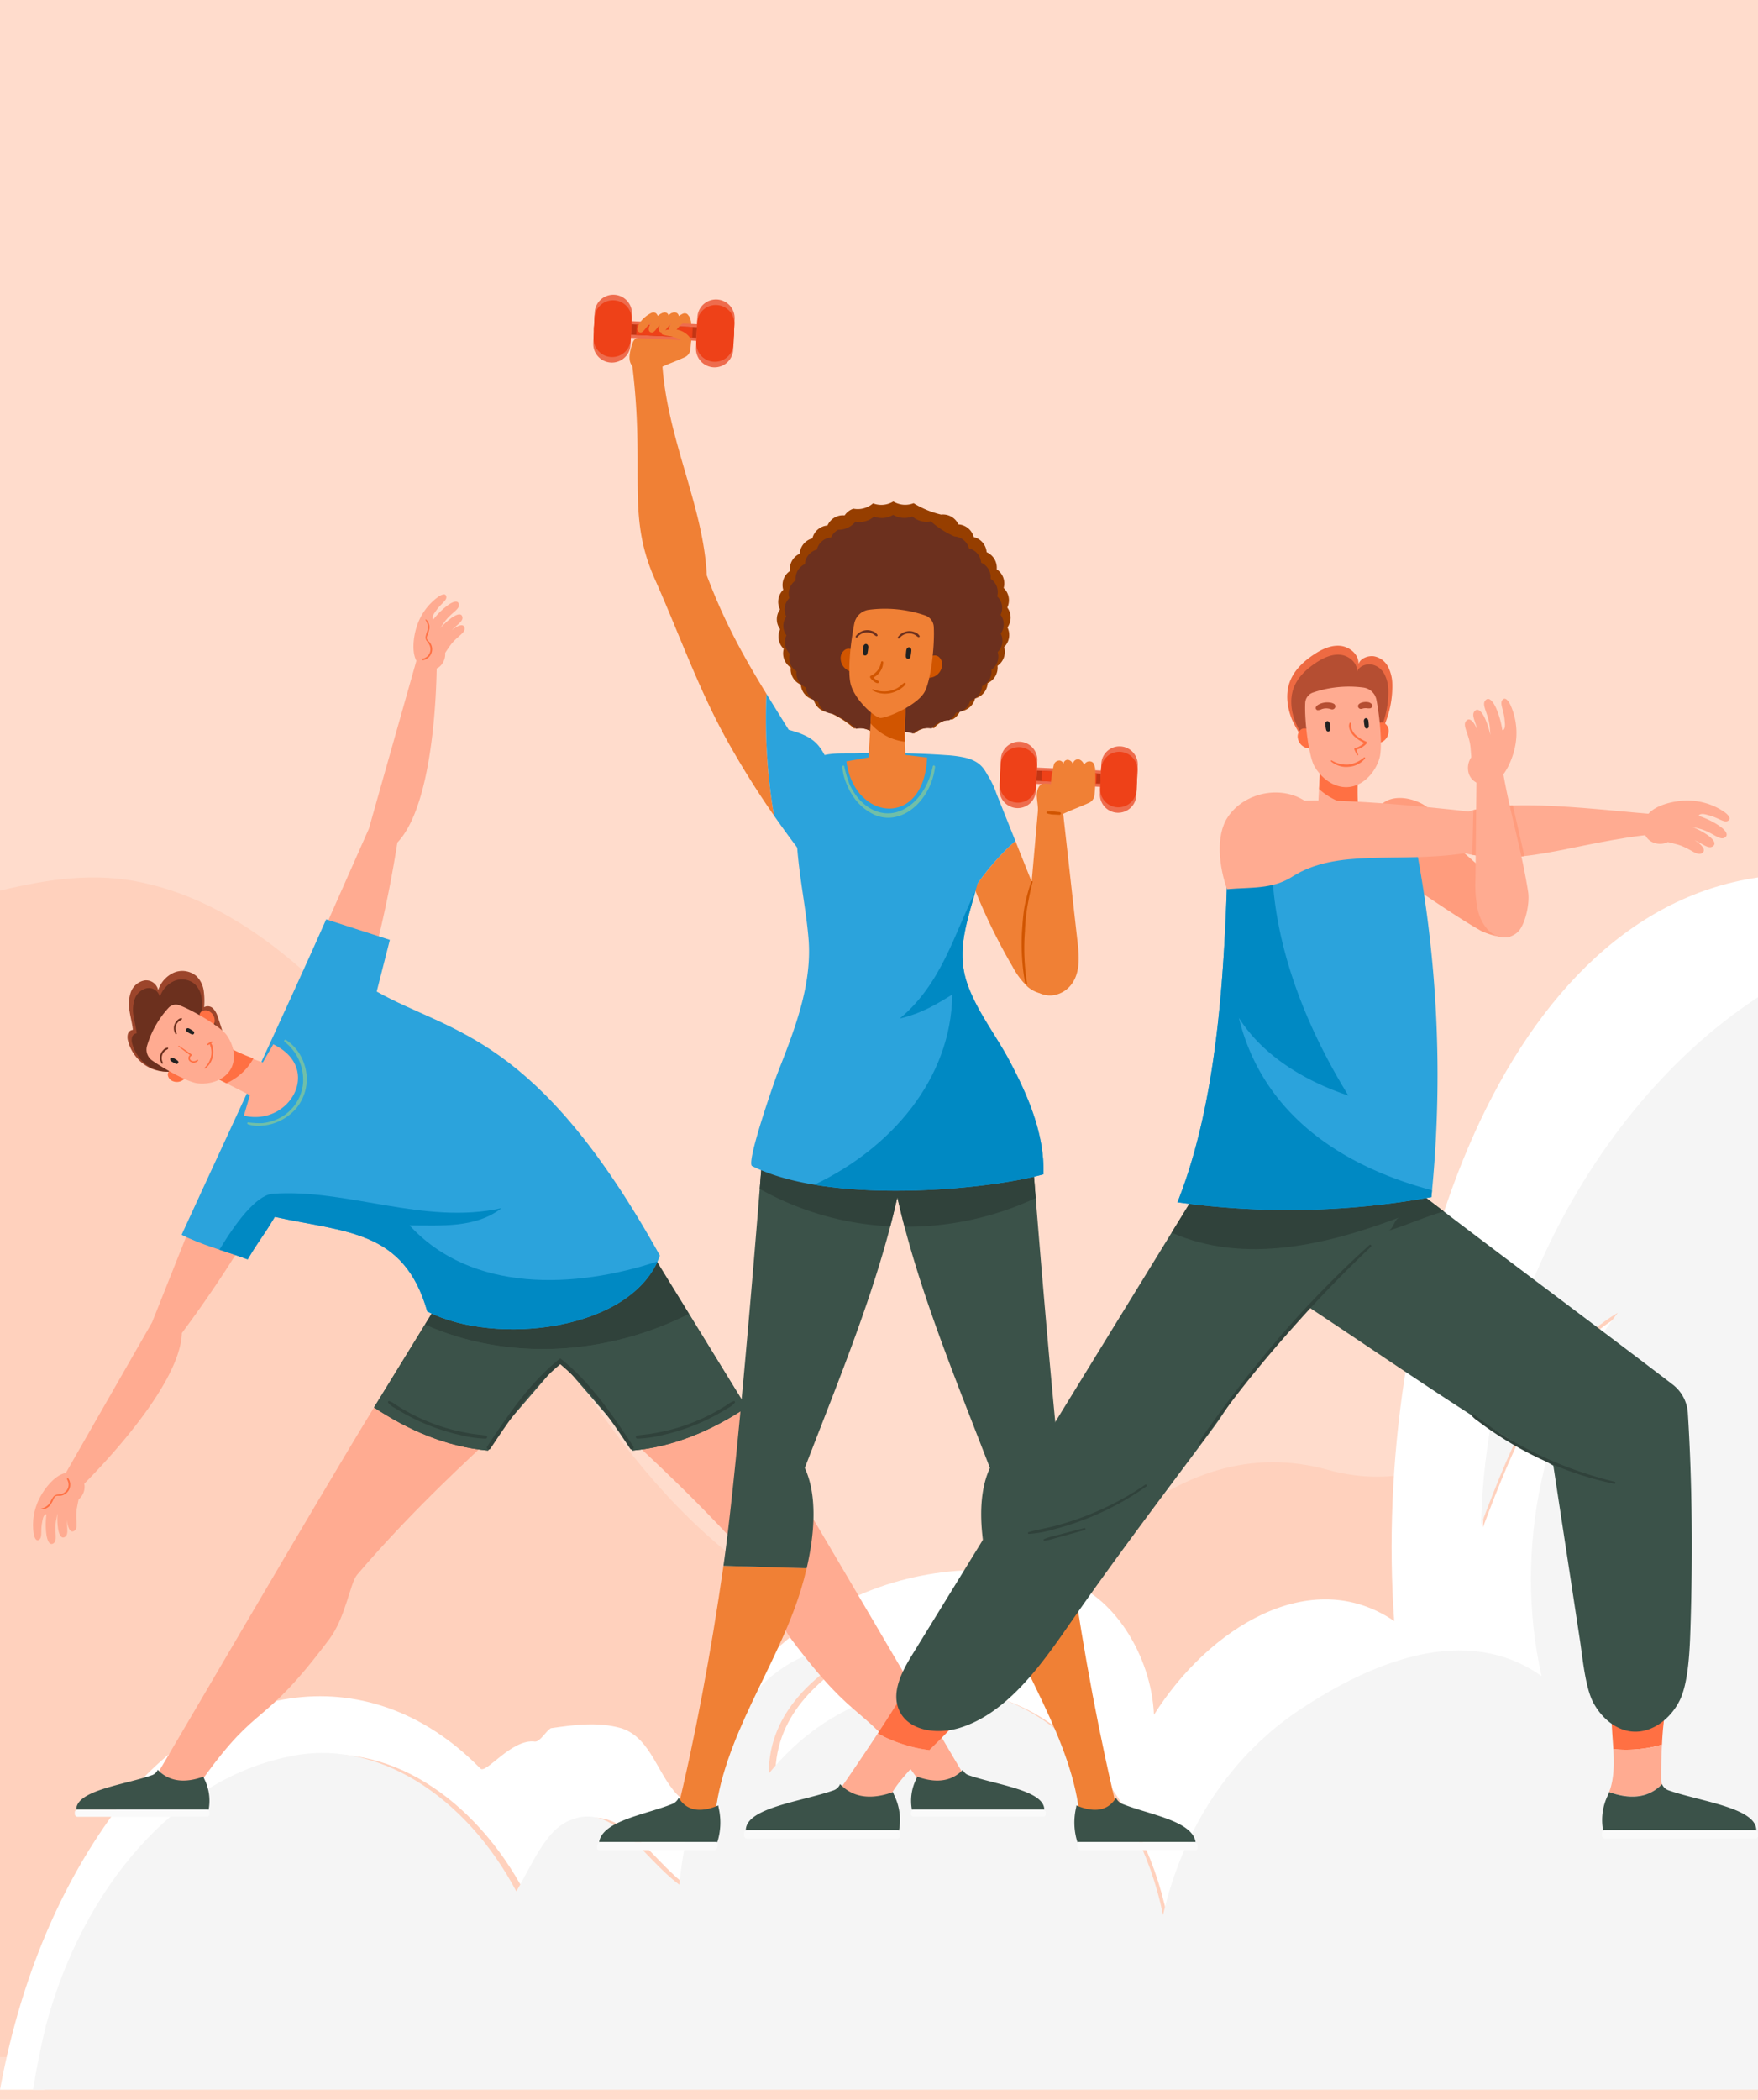 <svg xmlns="http://www.w3.org/2000/svg" width="525" height="627" viewBox="0 0 525 627">
  <g id="Group_573" data-name="Group 573" transform="translate(-1496 947)">
    <rect id="Rectangle_1" data-name="Rectangle 1" width="525" height="627" transform="translate(1496 -947)" fill="#ffdccc"/>
    <g id="Group_1" data-name="Group 1" transform="translate(1496 -760.54)">
      <path id="Path_658" data-name="Path 658" d="M471.919,197.2c-7,19.693-14.875,40.657-29.312,48.28-14.875,8.258-29.75,11.435-45.937,6.988-22.75-6.353-44.188.635-63.875,17.787-16.187,13.976-31.937,31.128-51.187,31.763-46.813.635-87.063-38.116-116.812-89.573-13.563-23.5-23.188-48.916-38.5-69.244-24.062-31.763-51.187-59.08-83.562-66.068C28.31,73.88,14.124,76.079,0,79.484V427.77H525V134.217C502.363,141.719,482.893,166.22,471.919,197.2Z" fill="#ffd1bd"/>
    </g>
    <path id="Path_1" data-name="Path 1" d="M615.588,531.055c26.513-6,53.027,12,67.843,40,4.679-8,8.578-18,15.6-21,13.257-6,21.835,11,32.752,19,3.119-34,22.614-74,53.027-70-11.7,7-26.513,18-26.513,37,24.954-31,67.843-35,93.577-5,10.917,13,19.5,28,23.394,47,6.238-27,21.055-48,40.55-61,21.055-14,49.128-26,71.742-10-8.578-38,.78-80,22.614-108-20.275,12-31.192,38-40.55,63,1.333-65.783,36.817-127.179,82.135-156.768V268.01c-79.091,11.638-115.311,129-108.649,222.045-24.954-17-55.366,2-71.742,28-.78-18-12.477-36-26.513-40-46.009-12-95.136,9-114.632,65-7.018-6-8.578-18-17.936-21-7.018-2-14.036-1-21.055,0-1.56,1-3.119,4-4.679,4-7.018-1-14.816,10-16.376,8-34.311-35-81.1-25-109.173,13C543.313,571.128,532.313,599.7,526.756,630h13.3c1.022-6.376,2.268-12.7,3.791-18.945C554.764,570.055,582.057,538.055,615.588,531.055Z" transform="translate(969.244 -953.01)" fill="#fff"/>
    <path id="Path_2" data-name="Path 2" d="M1058.949,305.287c-45.623,29.724-81.346,91.4-82.687,157.483,9.421-25.114,20.411-51.233,40.822-63.288-21.981,28.128-31.4,70.319-22.766,108.493-22.766-16.073-51.028-4.018-72.224,10.046-19.626,13.059-34.542,34.155-40.822,61.278-3.925-19.087-12.561-34.155-23.551-47.214-25.907-30.137-69.084-26.119-94.205,5.023,0-19.087,14.916-30.137,26.691-37.169-30.617-4.018-50.243,36.164-53.383,70.319-10.991-8.036-19.626-25.114-32.972-19.087-7.065,3.014-10.991,13.059-15.7,21.1-14.916-28.128-41.607-46.21-68.3-40.183-33.757,7.032-61.233,39.178-72.224,80.365-1.532,6.275-2.788,12.626-3.816,19.031h515.138Z" transform="translate(962.051 -954.492)" fill="#f5f5f5"/>
    <g id="Group_2" data-name="Group 2" transform="translate(981.524 -916.49)">
      <path id="Path_625" data-name="Path 625" d="M562.435,306.206a12.378,12.378,0,0,1-4.991-7.055,4.006,4.006,0,0,1-.1-2.125,1.745,1.745,0,0,1,1.522-1.316c-.214-1.875-.715-3.7-1-5.57a11.109,11.109,0,0,1,.345-5.586,5.445,5.445,0,0,1,4.046-3.571,3.66,3.66,0,0,1,4.151,2.906,8.592,8.592,0,0,1,4.668-5.238,6.51,6.51,0,0,1,6.772,1.042,7.612,7.612,0,0,1,2.157,4.347,22.66,22.66,0,0,1,.117,4.929,2.212,2.212,0,0,1,2.683.378,6.13,6.13,0,0,1,1.41,2.54,80.6,80.6,0,0,1,2.934,10.469,59.956,59.956,0,0,1-12.755,5.093C570.273,308.572,566.138,308.709,562.435,306.206Z" transform="translate(-4.696 -18.718)" fill="#9c452b"/>
      <path id="Path_626" data-name="Path 626" d="M563.463,306.794a11.333,11.333,0,0,1-4.573-6.462,3.679,3.679,0,0,1-.09-1.948,1.6,1.6,0,0,1,1.395-1.205c-.195-1.717-.654-3.393-.911-5.1a10.175,10.175,0,0,1,.315-5.117,4.991,4.991,0,0,1,3.707-3.272,3.353,3.353,0,0,1,3.8,2.663,7.873,7.873,0,0,1,4.278-4.8,5.961,5.961,0,0,1,6.2.955,6.965,6.965,0,0,1,1.976,3.983,20.76,20.76,0,0,1,.108,4.516,2.025,2.025,0,0,1,2.459.346,5.617,5.617,0,0,1,1.292,2.328,73.912,73.912,0,0,1,2.688,9.59,54.933,54.933,0,0,1-11.686,4.666C570.643,308.961,566.855,309.087,563.463,306.794Z" transform="translate(-4.904 -19.138)" fill="#6c301e"/>
      <g id="Group_523" data-name="Group 523" transform="translate(536.816 331.435)">
        <g id="Group_518" data-name="Group 518" transform="translate(168.322 58.324)">
          <g id="Group_517" data-name="Group 517">
            <g id="Group_515" data-name="Group 515">
              <path id="Path_627" data-name="Path 627" d="M767.516,430.174c-10.337,6.828-19.844,10.419-32.279,11.564.4.605,19.893,17.905,37.333,38.4,2.1,2.471,3.412,12.708,8.27,19.186,20.49,27.324,20.84,18.194,37.681,41.617,3.922.622,8.167,2.657,13.2-2.19C831.56,538.666,782.9,455.226,767.516,430.174Z" transform="translate(-735.237 -430.174)" fill="#ffab91"/>
            </g>
            <g id="Group_516" data-name="Group 516" transform="translate(81.398 108.188)">
              <path id="Path_628" data-name="Path 628" d="M832.027,558.426c4.844,1.75,9.888,1.886,13.636-2.053a2.837,2.837,0,0,0,1.682,1.6c8.24,2.9,22.643,4.492,22.643,10.294H830.457a14.516,14.516,0,0,1,1.269-9.089C831.837,558.934,831.93,558.679,832.027,558.426Z" transform="translate(-830.186 -556.373)" fill="#3b5249"/>
              <rect id="Rectangle_17393" data-name="Rectangle 17393" width="40.238" height="2.148" rx="0.783" transform="translate(40.238 14.043) rotate(180)" fill="#fafafa"/>
            </g>
          </g>
        </g>
        <g id="Group_522" data-name="Group 522" transform="translate(0)">
          <g id="Group_521" data-name="Group 521">
            <g id="Group_519" data-name="Group 519" transform="translate(25.153 58.324)">
              <path id="Path_629" data-name="Path 629" d="M632.438,430.174c10.337,6.828,19.844,10.419,32.279,11.564-.4.605-19.893,17.905-37.333,38.4-2.1,2.471-3.412,12.708-8.27,19.186-20.49,27.324-20.84,18.194-37.681,41.617-3.922.622-8.167,2.657-13.2-2.19C568.393,538.666,617.051,455.226,632.438,430.174Z" transform="translate(-568.234 -430.174)" fill="#ffab91"/>
            </g>
            <g id="Group_520" data-name="Group 520" transform="translate(0 166.512)">
              <path id="Path_630" data-name="Path 630" d="M577.363,558.426c-4.844,1.75-9.888,1.886-13.636-2.053a2.838,2.838,0,0,1-1.682,1.6c-8.24,2.9-22.643,4.492-22.643,10.294h39.531a14.516,14.516,0,0,0-1.269-9.089C577.553,558.934,577.46,558.679,577.363,558.426Z" transform="translate(-538.966 -556.373)" fill="#3b5249"/>
              <rect id="Rectangle_17394" data-name="Rectangle 17394" width="40.238" height="2.148" rx="0.783" transform="translate(0 11.895)" fill="#fafafa"/>
            </g>
            <path id="Path_631" data-name="Path 631" d="M718.513,362.141l-19.765.431-19.765-.431c-11.863,19.262-23.853,38.778-35.858,58.324,10.337,6.828,21.619,11.723,34.054,12.869.764-1.168,1.724-2.67,5.344-7.83.712-1.014,13.037-15.147,16.224-18.967,3.187,3.82,15.513,17.953,16.224,18.967,3.62,5.159,4.581,6.662,5.344,7.83,12.435-1.145,23.717-6.04,34.054-12.869C742.366,400.919,730.376,381.4,718.513,362.141Z" transform="translate(-553.769 -362.141)" fill="#3b5249"/>
            <path id="Path_632" data-name="Path 632" d="M701.278,362.572l-19.765-.431q-10.276,16.686-20.661,33.588c25.149,11.169,54.609,9.066,78.88-3.206q-9.381-15.263-18.69-30.382Z" transform="translate(-556.299 -362.141)" fill="#30423b"/>
            <path id="Path_633" data-name="Path 633" d="M658.323,400.787q-7.587,12.345-15.2,24.735c10.337,6.828,21.619,11.723,34.054,12.869.764-1.168,1.724-2.67,5.344-7.83.712-1.014,13.037-15.147,16.224-18.967,3.187,3.82,15.513,17.953,16.224,18.967,3.62,5.159,4.581,6.662,5.344,7.83,12.435-1.145,23.717-6.04,34.054-12.869q-8.6-13.993-17.167-27.941C712.932,409.853,683.472,411.957,658.323,400.787Z" transform="translate(-553.769 -367.199)" fill="#3b5249"/>
          </g>
          <path id="Path_634" data-name="Path 634" d="M648.377,427.954a5.305,5.305,0,0,1,1.571.85c.555.357,1.107.718,1.669,1.061q1.568.959,3.192,1.818a58.625,58.625,0,0,0,7.243,3.211,56.3,56.3,0,0,0,7.475,2.15c1.242.267,2.494.5,3.749.7,1.3.206,2.631.278,3.925.508a.461.461,0,0,1-.081.917,35.3,35.3,0,0,1-7.673-1.112,61.848,61.848,0,0,1-7.716-2.28,59.469,59.469,0,0,1-7.157-3.171q-1.718-.9-3.375-1.907c-.989-.6-2.5-1.294-3.146-2.286A.294.294,0,0,1,648.377,427.954Z" transform="translate(-554.464 -371.532)" fill="#30423b"/>
        </g>
      </g>
      <g id="Group_531" data-name="Group 531" transform="translate(524.339 146.99)">
        <path id="Path_635" data-name="Path 635" d="M573.206,365.584l-11.921,29.944-27.2,47.487,5.174,2.459s30.331-29.129,30.914-46.731a360.615,360.615,0,0,0,20.217-30.179Z" transform="translate(-525.73 -178.187)" fill="#ffab91"/>
        <path id="Path_636" data-name="Path 636" d="M533.131,453.262c-2.919,1.144-5.655,4.789-7,7.556A17.5,17.5,0,0,0,524.526,471c.146.932.58,2.375,1.433,2.009,1.276-.548.564-2.457,1.075-5.161.191-1.016.314-2.274,1.229-2.565-.009.061-.013.12-.019.181.032-.024.065-.042.1-.066a22.053,22.053,0,0,0,0,6.025c.18,1.251.738,3.183,1.883,2.676,1.715-.762.3-3.476,1.03-7.121.083-.418.22-1.171.39-1.95a21.546,21.546,0,0,0,.154,4.466c.18,1.251.738,3.183,1.883,2.676,1.379-.613.737-2.489.81-5.1.023.206.041.413.071.617.179,1.251.737,3.183,1.882,2.675,1.716-.761.3-3.475,1.03-7.121.1-.493.273-1.454.486-2.373a4.9,4.9,0,0,0,1.751-4.161C539.318,453.56,535.808,452.213,533.131,453.262Z" transform="translate(-524.339 -190.65)" fill="#ffab91"/>
        <path id="Path_637" data-name="Path 637" d="M534.9,455.156a3.321,3.321,0,0,1,.454,1.675,2.847,2.847,0,0,1-.5,1.521,3.051,3.051,0,0,1-1.243,1.027,5.165,5.165,0,0,1-1.537.328,1.848,1.848,0,0,0-1.184.549,10.083,10.083,0,0,0-.928,1.555,3.835,3.835,0,0,1-2.73,2.034c-.134.017-.115.207.009.226a3.138,3.138,0,0,0,2.892-1.619,7.423,7.423,0,0,0,.528-.922,7.753,7.753,0,0,1,.5-1.027c.417-.592,1.152-.39,1.778-.442a3.33,3.33,0,0,0,2.342-5.153A.23.23,0,0,0,534.9,455.156Z" transform="translate(-524.738 -190.924)" fill="#ff7043"/>
        <path id="Path_638" data-name="Path 638" d="M626.1,249.316l13.053-29.467,14.9-52.659,5.379,1.975s.409,42.051-11.759,54.784a360.536,360.536,0,0,1-7.416,35.56Z" transform="translate(-538.862 -149.873)" fill="#ffab91"/>
        <g id="Group_524" data-name="Group 524" transform="translate(44.375 97.014)">
          <path id="Path_639" data-name="Path 639" d="M619.273,260.155c-9,20.595-40.3,87.766-43.172,94.185,5.932,3.04,12.285,4.622,19.727,7.365,3.8-6.394,4.3-6.311,8.1-12.7,21.217,4.684,38.591,3.837,45.537,28.241,20.678,10.511,61.476,5.685,69.478-16.674-36.868-66.258-62.272-66.243-84.58-78.849,1.863-7.187,2.063-8.244,3.926-15.432Z" transform="translate(-576.101 -260.155)" fill="#2ba3dc"/>
          <path id="Path_640" data-name="Path 640" d="M646.072,365.163c9.43,0,19.718.857,27.433-5.144-23.147,5.144-46.293-6-68.583-4.286-4.852.694-10.825,8.672-15.653,16.687,2.67.892,5.464,1.8,8.438,2.9,3.8-6.394,4.3-6.311,8.1-12.7,21.217,4.685,38.591,3.838,45.537,28.241,20.129,10.233,59.311,5.923,68.761-14.936C695.465,384.075,664.579,385.353,646.072,365.163Z" transform="translate(-577.98 -273.77)" fill="#0089c3"/>
          <path id="Path_641" data-name="Path 641" d="M610.135,302.719a14.37,14.37,0,0,1,5.481,12.533,13.051,13.051,0,0,1-8.354,10.828,14.016,14.016,0,0,1-3.832.922,26.035,26.035,0,0,1-4.161-.231.283.283,0,0,0-.125.544,8.87,8.87,0,0,0,3.739.464,14.347,14.347,0,0,0,3.791-.658,15.293,15.293,0,0,0,6.548-4.115,13.68,13.68,0,0,0,2.588-14.129,13.332,13.332,0,0,0-5.275-6.727A.348.348,0,0,0,610.135,302.719Z" transform="translate(-579.365 -266.14)" fill="#70bfa8"/>
        </g>
        <g id="Group_529" data-name="Group 529" transform="translate(33.883 122.477)">
          <g id="Group_525" data-name="Group 525" transform="translate(17.101 11.549)">
            <path id="Path_642" data-name="Path 642" d="M583.81,311.843l13.768,6.977s-1.075,3.766-1.791,6.12c13.752,3.3,23.622-14.219,8.782-21.309-1.142,2.033-1.964,3.367-3.106,5.4a56.314,56.314,0,0,1-12.444-5.7Z" transform="translate(-583.81 -303.328)" fill="#ffab91"/>
            <path id="Path_643" data-name="Path 643" d="M589.019,303.328l-5.209,8.515,6.753,3.422a17.329,17.329,0,0,0,8.082-7.41A60.286,60.286,0,0,1,589.019,303.328Z" transform="translate(-583.81 -303.328)" fill="#ff7043"/>
          </g>
          <g id="Group_528" data-name="Group 528">
            <g id="Group_526" data-name="Group 526" transform="translate(6.364 1.709)">
              <path id="Path_644" data-name="Path 644" d="M582.522,294.207a1.539,1.539,0,0,1,.609-2.138,2.341,2.341,0,0,1,2.378.261,3.161,3.161,0,0,1,.289,4.962Z" transform="translate(-572.857 -291.851)" fill="#ff7043"/>
              <path id="Path_645" data-name="Path 645" d="M572.739,312.421a1.54,1.54,0,0,0-1.447,1.687,2.341,2.341,0,0,0,1.529,1.84,3.161,3.161,0,0,0,4.3-2.5Z" transform="translate(-571.286 -294.786)" fill="#ff7043"/>
            </g>
            <path id="Path_646" data-name="Path 646" d="M587.713,298.849c2.1,2.856,3.053,6.832,1.447,9.99-1.767,3.477-6.141,4.967-10.016,4.524-2.987-.34-9.956-4.284-13.584-6.816a3.961,3.961,0,0,1-1.541-4.354,28.73,28.73,0,0,1,6.464-11.41,2.951,2.951,0,0,1,3.186-.736C577.869,291.627,585.959,296.456,587.713,298.849Z" transform="translate(-563.862 -289.857)" fill="#ffab91"/>
            <path id="Path_647" data-name="Path 647" d="M574.986,304.384c1.116.878,2.26,1.731,3.408,2.568a1.258,1.258,0,0,0-.04,1.861,1.824,1.824,0,0,0,2.434-.087.2.2,0,0,0-.248-.325,1.5,1.5,0,0,1-1.751.195.8.8,0,0,1,.087-1.418.217.217,0,0,0,.051-.369c-1.249-.889-2.516-1.768-3.8-2.609C575.005,304.119,574.866,304.29,574.986,304.384Z" transform="translate(-565.443 -291.901)" fill="#ff7043"/>
            <path id="Path_648" data-name="Path 648" d="M572.917,308.376a.684.684,0,0,0-.319-.041,1.263,1.263,0,0,0-.2.054.475.475,0,0,0-.29.5.777.777,0,0,0,.24.455,1.961,1.961,0,0,0,.188.14c.153.1.318.19.479.28a6.032,6.032,0,0,0,.811.4.526.526,0,0,0,.53-.9,6.066,6.066,0,0,0-.745-.511c-.158-.1-.314-.2-.478-.281A1.984,1.984,0,0,0,572.917,308.376Z" transform="translate(-565.038 -292.493)" fill="#212121"/>
            <path id="Path_649" data-name="Path 649" d="M578.43,298.119a.672.672,0,0,0-.319-.041,1.263,1.263,0,0,0-.2.054.475.475,0,0,0-.29.5.775.775,0,0,0,.241.455,1.721,1.721,0,0,0,.187.139c.153.1.318.19.479.281a6.024,6.024,0,0,0,.811.4.526.526,0,0,0,.53-.9,6.062,6.062,0,0,0-.745-.511c-.158-.1-.313-.2-.478-.281A1.824,1.824,0,0,0,578.43,298.119Z" transform="translate(-565.825 -291.03)" fill="#212121"/>
            <path id="Path_650" data-name="Path 650" d="M575.652,294.569a2.007,2.007,0,0,0-1.294.714,3.228,3.228,0,0,0-.471,4.009c.127.2.483,0,.369-.213a2.958,2.958,0,0,1-.208-2.333,2.812,2.812,0,0,1,.664-1.05,3.02,3.02,0,0,1,.49-.389,3.429,3.429,0,0,0,.553-.343C575.872,294.849,575.865,294.576,575.652,294.569Z" transform="translate(-565.223 -290.529)" fill="#6c301e"/>
            <path id="Path_651" data-name="Path 651" d="M570.834,304.85a2.011,2.011,0,0,0-1.294.714,3.229,3.229,0,0,0-.471,4.009c.127.206.483,0,.369-.213a2.958,2.958,0,0,1-.208-2.333,2.807,2.807,0,0,1,.664-1.051,3.053,3.053,0,0,1,.49-.388,3.492,3.492,0,0,0,.553-.343C571.054,305.13,571.047,304.857,570.834,304.85Z" transform="translate(-564.536 -291.997)" fill="#6c301e"/>
            <g id="Group_527" data-name="Group 527" transform="translate(17.318 10.986)">
              <path id="Path_652" data-name="Path 652" d="M585.649,303.449a5.28,5.28,0,0,0,.272.957,6.672,6.672,0,0,1,.184.987,5.914,5.914,0,0,1-.151,2.078,6.686,6.686,0,0,1-1.841,3.135.149.149,0,0,0,.193.226,6.029,6.029,0,0,0,2.177-3.294,6.593,6.593,0,0,0,.177-2.117,6.052,6.052,0,0,0-.2-1.174,2.33,2.33,0,0,0-.432-.975A.217.217,0,0,0,585.649,303.449Z" transform="translate(-584.063 -302.747)" fill="#ff7043"/>
              <path id="Path_653" data-name="Path 653" d="M585.949,302.844l-.3.19a4.135,4.135,0,0,0-.608.412.2.2,0,0,0,.211.327,3.985,3.985,0,0,0,.612-.336l.295-.177a3.417,3.417,0,0,0,.318-.23c.184-.14-.014-.439-.219-.34A3.211,3.211,0,0,0,585.949,302.844Z" transform="translate(-584.193 -302.671)" fill="#ff7043"/>
            </g>
          </g>
        </g>
        <g id="Group_530" data-name="Group 530" transform="translate(113.614)">
          <path id="Path_654" data-name="Path 654" d="M657.519,166.338c-1.225-2.886-.535-7.391.5-10.286a17.509,17.509,0,0,1,6.15-8.273c.768-.548,2.1-1.246,2.437-.382.5,1.3-1.36,2.123-2.934,4.379-.592.848-1.405,1.816-.973,2.674.037-.05.077-.094.116-.141.006.039.015.076.021.116a22.025,22.025,0,0,1,4.3-4.216c1.019-.747,2.79-1.7,3.228-.527.657,1.759-2.271,2.648-4.367,5.718-.24.351-.682.977-1.12,1.643a21.538,21.538,0,0,1,3.3-3.014c1.019-.747,2.791-1.7,3.228-.527.528,1.415-1.262,2.269-3.073,4.145.164-.128.324-.26.49-.382,1.019-.747,2.791-1.7,3.229-.527.657,1.759-2.272,2.648-4.368,5.718-.283.415-.848,1.211-1.354,2.007a4.9,4.9,0,0,1-1.748,4.163C662.061,170.55,658.642,168.984,657.519,166.338Z" transform="translate(-656.866 -146.991)" fill="#ffab91"/>
          <path id="Path_655" data-name="Path 655" d="M660.071,167.424a3.314,3.314,0,0,0,1.516-.847,2.854,2.854,0,0,0,.736-1.421,3.065,3.065,0,0,0-.136-1.607,5.184,5.184,0,0,0-.841-1.328,1.849,1.849,0,0,1-.437-1.229,10.1,10.1,0,0,1,.462-1.751,3.837,3.837,0,0,0-.458-3.374c-.081-.107.069-.227.168-.153a3.138,3.138,0,0,1,.867,3.2,7.285,7.285,0,0,1-.289,1.022,7.81,7.81,0,0,0-.382,1.078c-.131.712.527,1.1.929,1.579a3.33,3.33,0,0,1-2.043,5.279A.23.23,0,0,1,660.071,167.424Z" transform="translate(-657.302 -148.232)" fill="#ff7043"/>
        </g>
      </g>
      <path id="Path_656" data-name="Path 656" d="M726.17,439.366c-6.035-9.1-12.319-18.457-20.712-25.4-.36-.3-.72-.6-1.1-.892-.377.292-.737.592-1.1.892-8.393,6.944-14.677,16.306-20.712,25.4-.411.626.532,1.294.943.669,2.3-3.455,4.6-6.91,7.081-10.253a80.718,80.718,0,0,1,13.785-14.96,80.709,80.709,0,0,1,13.785,14.96c2.478,3.343,4.784,6.8,7.081,10.253C725.638,440.66,726.581,439.992,726.17,439.366Z" transform="translate(-22.565 -37.974)" fill="#30423b"/>
      <path id="Path_657" data-name="Path 657" d="M763.555,427.954a5.3,5.3,0,0,0-1.571.85c-.555.357-1.107.718-1.669,1.061q-1.566.959-3.192,1.818a58.638,58.638,0,0,1-7.243,3.211,56.294,56.294,0,0,1-7.475,2.15c-1.242.267-2.494.5-3.749.7-1.3.206-2.63.278-3.925.508a.461.461,0,0,0,.081.917,35.306,35.306,0,0,0,7.674-1.112,61.827,61.827,0,0,0,7.716-2.28,59.461,59.461,0,0,0,7.158-3.171q1.718-.9,3.375-1.907c.989-.6,2.5-1.294,3.147-2.286A.3.3,0,0,0,763.555,427.954Z" transform="translate(-29.969 -40.097)" fill="#30423b"/>
    </g>
    <g id="Group_3" data-name="Group 3" transform="translate(902.131 -1005.99)">
      <path id="Path_663" data-name="Path 663" d="M821.785,264.431c-6.96-11.383-12.529-21.389-17.819-35.368-.938-20.485-11.728-40.5-13.265-62.809h-9c3.971,31.846-1.88,44.511,6.76,63.919,7.277,16.348,13.167,33.234,21.938,48.832,4.186,7.441,8.6,14.519,13.654,21.79A173.071,173.071,0,0,1,821.785,264.431Z" transform="translate(0.969 1.75)" fill="#f08035"/>
      <path id="Path_664" data-name="Path 664" d="M838.541,280.054c-3.861-7.876-4.3-10.6-13.435-13.067-2.363-3.8-4.565-7.324-6.649-10.732a173.08,173.08,0,0,0,2.267,36.363c4.868,7,10.33,14.183,16.768,22.043Z" transform="translate(4.297 9.926)" fill="#2ba3dc"/>
      <g id="Group_543" data-name="Group 543" transform="translate(877.374 280.469)">
        <path id="Path_665" data-name="Path 665" d="M888.251,298.541q-2.852-7.137-5.705-14.277a26.358,26.358,0,0,0-3.445-6.692c-1.539-1.945-3.79-3.382-5.9-3.075a3.979,3.979,0,0,0-1.288.43,6.238,6.238,0,0,0-2.792,3.589,17.312,17.312,0,0,0-.518,6.628c.507,7.125,2.52,14.213,4.946,21.066.769,2.173,1.6,4.324,2.457,6.464A74.056,74.056,0,0,1,888.251,298.541Z" transform="translate(-868.518 -268.89)" fill="#2ba3dc"/>
        <path id="Path_666" data-name="Path 666" d="M890.371,303.4q-1.371-3.433-2.743-6.865a74.055,74.055,0,0,0-12.241,14.133c.546,1.36,1.093,2.719,1.67,4.067a174.137,174.137,0,0,0,9.738,19.336,23.338,23.338,0,0,0,4.481,5.978,8.842,8.842,0,0,0,2.454,1.515,5.03,5.03,0,0,0,3.776.168c1.758-.713,2.876-2.662,3.257-4.779,1.515-8.417-4.107-17.827-7.228-25.636Q891.952,307.359,890.371,303.4Z" transform="translate(-867.894 -266.884)" fill="#f08035"/>
        <g id="Group_542" data-name="Group 542" transform="translate(14.982)">
          <g id="Group_541" data-name="Group 541">
            <g id="Group_540" data-name="Group 540">
              <rect id="Rectangle_17396" data-name="Rectangle 17396" width="4.865" height="31.753" transform="matrix(-0.046, 0.999, -0.999, -0.046, 37.48, 8.947)" fill="#ee6c4d"/>
              <rect id="Rectangle_17397" data-name="Rectangle 17397" width="3.061" height="31.753" transform="translate(37.439 9.848) rotate(92.645)" fill="#c23514"/>
              <rect id="Rectangle_17398" data-name="Rectangle 17398" width="3.06" height="16.364" transform="translate(29.029 9.46) rotate(92.648)" fill="#ee4118"/>
              <g id="Group_537" data-name="Group 537">
                <path id="Path_667" data-name="Path 667" d="M914.931,290.441h0a5.443,5.443,0,0,0,5.688-5.186l.412-8.939a5.442,5.442,0,0,0-5.185-5.688h0a5.444,5.444,0,0,0-5.689,5.186l-.412,8.938A5.444,5.444,0,0,0,914.931,290.441Z" transform="translate(-879.755 -269.238)" fill="#ee6c4d"/>
                <path id="Path_668" data-name="Path 668" d="M887.444,289.171h0a5.443,5.443,0,0,0,5.688-5.186l.412-8.938a5.441,5.441,0,0,0-5.185-5.688h0a5.443,5.443,0,0,0-5.689,5.185l-.412,8.939A5.443,5.443,0,0,0,887.444,289.171Z" transform="translate(-882.253 -269.353)" fill="#ee6c4d"/>
              </g>
              <g id="Group_538" data-name="Group 538" transform="translate(0.074 1.619)">
                <path id="Path_669" data-name="Path 669" d="M915,288.687h0a5.443,5.443,0,0,0,5.688-5.186l.264-5.7a5.443,5.443,0,0,0-5.186-5.688h0a5.442,5.442,0,0,0-5.688,5.186l-.264,5.7A5.444,5.444,0,0,0,915,288.687Z" transform="translate(-879.824 -270.722)" fill="#ee4118"/>
                <path id="Path_670" data-name="Path 670" d="M887.512,287.417h0a5.442,5.442,0,0,0,5.688-5.186l.264-5.7a5.444,5.444,0,0,0-5.186-5.689h0a5.443,5.443,0,0,0-5.688,5.186l-.264,5.7A5.443,5.443,0,0,0,887.512,287.417Z" transform="translate(-882.32 -270.838)" fill="#ee4118"/>
              </g>
              <g id="Group_539" data-name="Group 539" transform="translate(0.206 4.684)">
                <path id="Path_671" data-name="Path 671" d="M914.905,285.345l.45.021a5.216,5.216,0,0,0,5.452-4.97h0a5.216,5.216,0,0,0-4.97-5.452l-.452-.021a5.217,5.217,0,0,0-5.452,4.97h0A5.217,5.217,0,0,0,914.905,285.345Z" transform="translate(-879.945 -273.532)" fill="#ee4118"/>
                <path id="Path_672" data-name="Path 672" d="M887.418,284.075l.45.021a5.216,5.216,0,0,0,5.452-4.97h0a5.217,5.217,0,0,0-4.97-5.452l-.452-.021a5.217,5.217,0,0,0-5.452,4.97h0A5.216,5.216,0,0,0,887.418,284.075Z" transform="translate(-882.442 -273.648)" fill="#ee4118"/>
              </g>
            </g>
            <path id="Path_673" data-name="Path 673" d="M900.752,276.031a1.366,1.366,0,0,0-1.145-1.491,1.769,1.769,0,0,0-1.678,1.006,33.648,33.648,0,0,0-.983,6.023c-2.107-.257-3.289-.334-3.942,1.685s.262,4.374.075,6.487q-1.843,20.851-3.684,41.7c-.354,4.009-.491,8.627,2.446,11.381a7.257,7.257,0,0,0,6.149,1.752,8.417,8.417,0,0,0,5.378-3.569c2.411-3.544,2.023-8.22,1.54-12.478-1.421-12.539-2.843-25.541-4.264-38.08,3.631-1.668,4.027-1.637,7.7-3.281a2.843,2.843,0,0,0,1.607-2.064,46.741,46.741,0,0,0,.222-8.286c-.242-.963-.341-1.79-1.311-2a1.689,1.689,0,0,0-2.058,1.542c.331-.842-.717-2.077-1.614-2.186a1.558,1.558,0,0,0-1.651,1.676c.084-.769-.947-1.613-1.715-1.526a1.353,1.353,0,0,0-1.073,1.712Z" transform="translate(-881.62 -268.917)" fill="#f08035"/>
          </g>
          <path id="Path_674" data-name="Path 674" d="M895.3,288.525a2.517,2.517,0,0,1,.892-.093,3.669,3.669,0,0,1,.536-.033c.153.014.3.034.457.05l1.864.2a.4.4,0,0,1-.094.8l-1.877-.093c-.153-.008-.307-.012-.46-.023a3.333,3.333,0,0,1-.451-.1,2.579,2.579,0,0,1-.924-.253A.267.267,0,0,1,895.3,288.525Z" transform="translate(-881.082 -267.624)" fill="#d15500"/>
        </g>
        <path id="Path_675" data-name="Path 675" d="M889.188,315.086a55.221,55.221,0,0,1,2-7.435c.075-.233.481-.117.415.121-.657,2.37-1.106,4.826-1.561,7.244a58.651,58.651,0,0,0-.745,7.532,65.215,65.215,0,0,0,.622,15.323c.118.659-.525.42-.622-.249a66.751,66.751,0,0,1-.887-14.946C888.6,320.152,888.747,317.581,889.188,315.086Z" transform="translate(-866.723 -265.886)" fill="#d15500"/>
      </g>
      <g id="Group_545" data-name="Group 545" transform="translate(772.138 526.553)">
        <path id="Path_676" data-name="Path 676" d="M807.868,494.944c-3.725,26.016-8.527,51.765-14.316,75.376l11.743.338c.915-11.767,5.677-23.485,10.962-34.691s11.2-22.277,14.758-33.945c.621-2.039,1.2-4.176,1.705-6.362Z" transform="translate(-770.092 -494.944)" fill="#f08035"/>
        <g id="Group_544" data-name="Group 544" transform="translate(0 69.259)">
          <path id="Path_677" data-name="Path 677" d="M808.227,560.719c-4.625,1.946-9.153,2.1-11.824-2.284a3.585,3.585,0,0,1-1.777,1.78c-7.854,3.222-20.989,5-21.984,11.451h35.3a19.422,19.422,0,0,0,.425-10.109C808.309,561.282,808.27,561,808.227,560.719Z" transform="translate(-771.992 -558.435)" fill="#3b5249"/>
          <path id="Path_678" data-name="Path 678" d="M807.122,572.953H772.686a.624.624,0,0,1-.632-.746l.139-.9a.9.9,0,0,1,.862-.746H807.49a.624.624,0,0,1,.632.746l-.137.9A.9.9,0,0,1,807.122,572.953Z" transform="translate(-772.046 -557.333)" fill="#fafafa"/>
        </g>
      </g>
      <g id="Group_548" data-name="Group 548" transform="translate(809.914 397.259)">
        <g id="Group_546" data-name="Group 546">
          <path id="Path_679" data-name="Path 679" d="M898.455,377.149l-.448.068a269.27,269.27,0,0,0-36.411-.356,5,5,0,0,1-5.963,0,269.272,269.272,0,0,0-36.411.356l-.448-.068s-7.215,94.469-12.1,128.562l24.852.717c2.4-10.322,3.237-21.8-.558-29.937,10.181-26.514,21.576-53.623,27.645-80.843,6.069,27.221,17.464,54.329,27.645,80.843-3.8,8.135-2.962,19.615-.559,29.937l24.852-.717C905.67,471.618,898.455,377.149,898.455,377.149Z" transform="translate(-806.676 -376.418)" fill="#3b5249"/>
          <path id="Path_680" data-name="Path 680" d="M897.1,377.216a269.272,269.272,0,0,0-36.411-.356,5,5,0,0,1-5.963,0,269.272,269.272,0,0,0-36.411.356l-.448-.068s-.474,6.21-1.261,16.008a88.279,88.279,0,0,0,38.98,11.173c.758-2.893,1.476-5.788,2.122-8.683.655,2.937,1.382,5.872,2.153,8.806a91.119,91.119,0,0,0,39.169-8.57c-.917-11.363-1.481-18.735-1.481-18.735Z" transform="translate(-805.774 -376.418)" fill="#30423b"/>
          <path id="Path_681" data-name="Path 681" d="M903.971,494.944c3.725,26.016,8.527,51.765,14.316,75.376l-11.743.338c-.915-11.767-5.677-23.485-10.962-34.691s-11.2-22.277-14.758-33.945c-.621-2.039-1.2-4.176-1.7-6.362Z" transform="translate(-800.095 -365.65)" fill="#f08035"/>
        </g>
        <g id="Group_547" data-name="Group 547" transform="translate(104.81 198.552)">
          <path id="Path_682" data-name="Path 682" d="M903.364,560.719c4.625,1.946,9.153,2.1,11.824-2.284a3.585,3.585,0,0,0,1.777,1.78c7.854,3.222,20.989,5,21.984,11.451h-35.3a19.423,19.423,0,0,1-.425-10.109C903.283,561.282,903.322,561,903.364,560.719Z" transform="translate(-902.757 -558.435)" fill="#3b5249"/>
          <path id="Path_683" data-name="Path 683" d="M904.461,572.953H938.9a.624.624,0,0,0,.631-.746l-.139-.9a.9.9,0,0,0-.862-.746H904.093a.624.624,0,0,0-.632.746l.137.9A.9.9,0,0,0,904.461,572.953Z" transform="translate(-902.694 -557.333)" fill="#fafafa"/>
        </g>
      </g>
      <path id="Path_684" data-name="Path 684" d="M891.107,238.391a5.053,5.053,0,0,0-.989-3.133,5.044,5.044,0,0,0-1.079-5.84,5.042,5.042,0,0,0-2.077-5.564,5.042,5.042,0,0,0-3.012-5.119,5.045,5.045,0,0,0-3.855-4.519,5.043,5.043,0,0,0-4.582-3.78,5.04,5.04,0,0,0-5.167-2.928,28.36,28.36,0,0,1-8.2-3.4,6.92,6.92,0,0,1-6.064-.51,6.923,6.923,0,0,1-6.06.55,6.92,6.92,0,0,1-5.873,1.595,5.05,5.05,0,0,0-2.606,2,5.044,5.044,0,0,0-5.119,3.012,5.042,5.042,0,0,0-4.518,3.854,5.04,5.04,0,0,0-3.78,4.582,5.041,5.041,0,0,0-2.928,5.168,5.043,5.043,0,0,0-1.986,5.6,5.044,5.044,0,0,0-.983,5.858,5.043,5.043,0,0,0,.048,5.939,5.045,5.045,0,0,0,1.079,5.841,5.042,5.042,0,0,0,2.078,5.564,5.041,5.041,0,0,0,3.011,5.119A5.045,5.045,0,0,0,832.3,262.8a5.043,5.043,0,0,0,4.582,3.781,28.287,28.287,0,0,1,7.482,4.771,6.919,6.919,0,0,1,5.883,1.557,6.912,6.912,0,0,1,6.064.511,6.918,6.918,0,0,1,6.06-.551,6.924,6.924,0,0,1,5.873-1.594,6.92,6.92,0,0,1,5.507-2.59,5.057,5.057,0,0,0,2.219-2.424,5.045,5.045,0,0,0,4.518-3.855,5.04,5.04,0,0,0,3.78-4.582,5.041,5.041,0,0,0,2.928-5.167,5.043,5.043,0,0,0,1.986-5.6,5.043,5.043,0,0,0,.983-5.857A5.064,5.064,0,0,0,891.107,238.391Z" transform="translate(4.565 5.142)" fill="#963e00"/>
      <path id="Path_685" data-name="Path 685" d="M888.893,240.059a4.767,4.767,0,0,0-.933-2.954,4.754,4.754,0,0,0-1.018-5.507,4.757,4.757,0,0,0-1.958-5.247,4.753,4.753,0,0,0-2.839-4.826,4.757,4.757,0,0,0-3.635-4.261,4.754,4.754,0,0,0-4.32-3.564,26.665,26.665,0,0,1-7.054-4.5,6.529,6.529,0,0,1-5.547-1.466,6.523,6.523,0,0,1-5.716-.482,6.525,6.525,0,0,1-5.714.519,6.527,6.527,0,0,1-5.537,1.5,6.525,6.525,0,0,1-5.191,2.441A4.763,4.763,0,0,0,837.339,214a4.754,4.754,0,0,0-4.26,3.635,4.757,4.757,0,0,0-3.565,4.319,4.756,4.756,0,0,0-2.76,4.873,4.754,4.754,0,0,0-1.872,5.277,4.754,4.754,0,0,0-.928,5.523,4.757,4.757,0,0,0,.046,5.6,4.754,4.754,0,0,0,1.018,5.507,4.755,4.755,0,0,0,1.958,5.247,4.754,4.754,0,0,0,2.839,4.826,4.757,4.757,0,0,0,3.635,4.261,4.754,4.754,0,0,0,4.32,3.564,26.748,26.748,0,0,1,7.055,4.5,6.524,6.524,0,0,1,5.547,1.467,6.522,6.522,0,0,1,5.717.481,6.522,6.522,0,0,1,5.713-.519,6.521,6.521,0,0,1,5.537-1.5,6.522,6.522,0,0,1,5.191-2.442,4.763,4.763,0,0,0,2.092-2.285,4.751,4.751,0,0,0,4.26-3.635,4.751,4.751,0,0,0,3.565-4.319,4.754,4.754,0,0,0,2.76-4.873,4.755,4.755,0,0,0,1.873-5.277,4.755,4.755,0,0,0,.927-5.522A4.791,4.791,0,0,0,888.893,240.059Z" transform="translate(4.727 5.474)" fill="#6c301e"/>
      <g id="Group_555" data-name="Group 555" transform="translate(818.198 240.763)">
        <g id="Group_549" data-name="Group 549" transform="translate(0 43.077)">
          <path id="Path_686" data-name="Path 686" d="M878.3,273.864a34.623,34.623,0,0,0-5.822-.783c-8.89-.626-17.831-.749-26.739-.549-6.775.148-13.6-.868-15.9,6.57-4.958,16.038.287,33.431,1.556,48.784,1.148,13.887-4.3,27.51-9.261,40.178-.844,2.155-9.484,26.769-7.591,27.717,23.411,11.72,70.818,7.041,87.021,2.459.345-12.03-4.583-23.356-10.086-33.782-4.007-7.59-9.481-14.444-12.468-22.556-3.423-9.3-.818-17.376,1.758-26.513,2.84-10.075,5.851-20.582,5.089-31.162C885.368,277.472,882.645,274.95,878.3,273.864Z" transform="translate(-814.27 -272.444)" fill="#2ba3dc"/>
          <path id="Path_687" data-name="Path 687" d="M857.066,348.3c6.587-1.55,11.139-4.36,15.691-7.17-.349,25.395-18.472,45.991-41.171,56.784,24.375,4.066,55.81.451,68.4-3.111.345-12.03-4.583-23.356-10.086-33.782-4.007-7.59-9.482-14.444-12.468-22.556-3.423-9.3-.818-17.376,1.758-26.513.16-.569.321-1.147.482-1.719C873.3,323.2,869.522,337.922,857.066,348.3Z" transform="translate(-812.697 -269.011)" fill="#0089c3"/>
          <path id="Path_688" data-name="Path 688" d="M866.216,276.2c-1.264,6.045-4.709,11.049-9.354,13.085-4.721,2.07-9.8.3-13.266-4.122a18.106,18.106,0,0,1-2.366-4.029,39.768,39.768,0,0,1-1.436-5.027c-.11-.391-.549-.272-.55.14A13.86,13.86,0,0,0,840.3,280.9a19.294,19.294,0,0,0,2.107,4.12,15.455,15.455,0,0,0,6.378,5.543c4.9,2.185,10.29.226,14.017-4.418a19.478,19.478,0,0,0,4.1-9.773C866.961,275.8,866.333,275.642,866.216,276.2Z" transform="translate(-812.002 -272.134)" fill="#70bfa8"/>
        </g>
        <g id="Group_554" data-name="Group 554" transform="translate(26.721)">
          <g id="Group_550" data-name="Group 550" transform="translate(1.713 24.486)">
            <path id="Path_689" data-name="Path 689" d="M864.434,275.33c-.845,21.215-21.735,19.076-24.1,1.153,2.55-.417,6.617-1.18,6.617-1.18l.6-10.154c.194-3.244.389-6.5.585-9.748l10.314,1.514c-.068.574-.135,1.164-.186,1.755a88.46,88.46,0,0,0-.478,11.95c.031,1.287.095,2.592.191,3.966C860.387,274.824,862,275.074,864.434,275.33Z" transform="translate(-840.336 -255.401)" fill="#f08035"/>
            <path id="Path_690" data-name="Path 690" d="M857.66,258.67a88.5,88.5,0,0,0-.478,11.95,15.975,15.975,0,0,1-10.234-5.472c.194-3.244.389-6.5.585-9.748l10.314,1.514C857.779,257.489,857.711,258.079,857.66,258.67Z" transform="translate(-839.735 -255.401)" fill="#d15500"/>
          </g>
          <g id="Group_553" data-name="Group 553">
            <g id="Group_551" data-name="Group 551" transform="translate(0 11.943)">
              <path id="Path_691" data-name="Path 691" d="M863.193,246.559a1.988,1.988,0,0,1,2.844-.395,3.022,3.022,0,0,1,.93,2.947,4.083,4.083,0,0,1-5.715,2.928Z" transform="translate(-836.723 -243.735)" fill="#d15500"/>
              <path id="Path_692" data-name="Path 692" d="M842.894,244.979a1.989,1.989,0,0,0-2.748-.832,3.025,3.025,0,0,0-1.378,2.767,4.082,4.082,0,0,0,5.19,3.78Z" transform="translate(-838.766 -243.903)" fill="#d15500"/>
            </g>
            <path id="Path_693" data-name="Path 693" d="M863.566,257.885c-2.285,3.965-11.093,7.689-13.121,7.684-1.472,0-7.3-4.916-8.8-9.728-1.153-3.709-.125-12.876.98-18.483a5.116,5.116,0,0,1,4.344-4.091,37.1,37.1,0,0,1,16.857,1.7,3.813,3.813,0,0,1,2.531,3.383C866.679,244.134,865.481,254.564,863.566,257.885Z" transform="translate(-838.55 -232.954)" fill="#f08035"/>
            <path id="Path_694" data-name="Path 694" d="M846.468,243.368a.874.874,0,0,0-.118-.4,1.731,1.731,0,0,0-.168-.209.614.614,0,0,0-.74-.083,1,1,0,0,0-.412.52,2.132,2.132,0,0,0-.068.295c-.044.235-.059.476-.082.712a7.738,7.738,0,0,0-.05,1.167.68.68,0,0,0,1.337.158,7.832,7.832,0,0,0,.216-1.146c.031-.236.072-.473.083-.712A2.333,2.333,0,0,0,846.468,243.368Z" transform="translate(-838.216 -232.079)" fill="#212121"/>
            <path id="Path_695" data-name="Path 695" d="M858.255,244.29a.877.877,0,0,0-.118-.4,1.641,1.641,0,0,0-.169-.209.612.612,0,0,0-.739-.084,1,1,0,0,0-.412.521,2.134,2.134,0,0,0-.068.295c-.044.235-.059.476-.083.712a7.884,7.884,0,0,0-.049,1.167.68.68,0,0,0,1.337.158,7.816,7.816,0,0,0,.216-1.146c.031-.237.072-.473.083-.712A2.311,2.311,0,0,0,858.255,244.29Z" transform="translate(-837.145 -231.995)" fill="#212121"/>
            <path id="Path_696" data-name="Path 696" d="M860.929,240.53a2.594,2.594,0,0,0-1.519-1.158,4.172,4.172,0,0,0-4.984,1.532c-.177.257.248.573.445.326a3.821,3.821,0,0,1,2.648-1.462,3.636,3.636,0,0,1,1.588.238,3.847,3.847,0,0,1,.714.375,4.441,4.441,0,0,0,.694.476C860.712,240.937,861.032,240.785,860.929,240.53Z" transform="translate(-837.347 -232.398)" fill="#6c301e"/>
            <path id="Path_697" data-name="Path 697" d="M849.4,240.263a2.6,2.6,0,0,0-1.519-1.157,4.173,4.173,0,0,0-4.985,1.532c-.177.257.248.573.445.326a3.824,3.824,0,0,1,2.649-1.462,3.619,3.619,0,0,1,1.588.238,3.834,3.834,0,0,1,.714.375,4.527,4.527,0,0,0,.694.476C849.187,240.67,849.507,240.518,849.4,240.263Z" transform="translate(-838.394 -232.422)" fill="#6c301e"/>
            <g id="Group_552" data-name="Group 552" transform="translate(9.423 22.099)">
              <path id="Path_698" data-name="Path 698" d="M856.937,253.25a6.824,6.824,0,0,0-.99.819,8.633,8.633,0,0,1-1.07.733,7.639,7.639,0,0,1-2.535.9,8.63,8.63,0,0,1-4.666-.543.192.192,0,0,0-.167.346,7.8,7.8,0,0,0,5.029.858,8.524,8.524,0,0,0,2.594-.894,7.739,7.739,0,0,0,1.282-.852,3.012,3.012,0,0,0,.928-1.019A.281.281,0,0,0,856.937,253.25Z" transform="translate(-847.404 -253.213)" fill="#d15500"/>
            </g>
          </g>
        </g>
        <path id="Path_699" data-name="Path 699" d="M848.9,253a3.357,3.357,0,0,1-.5-.311,3.63,3.63,0,0,1-.548-.526,5.265,5.265,0,0,0,2.884-4.548.317.317,0,0,0-.625-.044,5.324,5.324,0,0,1-3.021,4.06.415.415,0,0,0-.213.616,4.439,4.439,0,0,0,1.042,1.067c.336.24.9.673,1.335.513a.314.314,0,0,0,.16-.466A1.042,1.042,0,0,0,848.9,253Z" transform="translate(-811.315 -231.649)" fill="#d15500"/>
      </g>
      <g id="Group_560" data-name="Group 560" transform="translate(771.034 146.99)">
        <path id="Path_700" data-name="Path 700" d="M781.852,167.843c.961.936,7.838,1.6,7.738.722,3.713-1.706,4.119-1.674,7.877-3.357a2.91,2.91,0,0,0,1.645-2.11,47.854,47.854,0,0,0,.227-8.476c-.248-.985-.349-1.83-1.342-2.049a1.813,1.813,0,0,0-2.053,1.157,2.222,2.222,0,0,0-1.7-1.814,1.592,1.592,0,0,0-1.69,1.713c.086-.786-.969-1.65-1.754-1.561a1.4,1.4,0,0,0-1.148,1.187,1.443,1.443,0,0,0-1.121-.961,1.808,1.808,0,0,0-1.716,1.029,34.459,34.459,0,0,0-1,6.16c-2.154-.264-3.364-.341-4.033,1.724S780.3,166.328,781.852,167.843Z" transform="translate(-770.133 -146.544)" fill="#f08035"/>
        <g id="Group_559" data-name="Group 559">
          <rect id="Rectangle_17399" data-name="Rectangle 17399" width="4.976" height="32.477" transform="translate(38.335 9.151) rotate(92.644)" fill="#ee6c4d"/>
          <rect id="Rectangle_17400" data-name="Rectangle 17400" width="3.13" height="32.477" transform="translate(38.293 10.073) rotate(92.644)" fill="#c23514"/>
          <rect id="Rectangle_17401" data-name="Rectangle 17401" width="3.13" height="16.737" transform="translate(29.691 9.676) rotate(92.649)" fill="#ee4118"/>
          <g id="Group_556" data-name="Group 556">
            <path id="Path_701" data-name="Path 701" d="M804.458,168.559h0a5.567,5.567,0,0,0,5.817-5.3l.422-9.142a5.568,5.568,0,0,0-5.3-5.819h0a5.567,5.567,0,0,0-5.817,5.3l-.422,9.142A5.567,5.567,0,0,0,804.458,168.559Z" transform="translate(-768.481 -146.873)" fill="#ee6c4d"/>
            <path id="Path_702" data-name="Path 702" d="M776.344,167.26h0a5.565,5.565,0,0,0,5.817-5.3l.423-9.142a5.567,5.567,0,0,0-5.3-5.817h0a5.567,5.567,0,0,0-5.818,5.3l-.422,9.142A5.566,5.566,0,0,0,776.344,167.26Z" transform="translate(-771.034 -146.99)" fill="#ee6c4d"/>
          </g>
          <g id="Group_557" data-name="Group 557" transform="translate(0.076 1.657)">
            <path id="Path_703" data-name="Path 703" d="M804.528,166.764h0a5.567,5.567,0,0,0,5.818-5.3l.269-5.828a5.567,5.567,0,0,0-5.3-5.819h0a5.566,5.566,0,0,0-5.818,5.3l-.269,5.828A5.567,5.567,0,0,0,804.528,166.764Z" transform="translate(-768.55 -148.392)" fill="#ee4118"/>
            <path id="Path_704" data-name="Path 704" d="M776.414,165.466h0a5.566,5.566,0,0,0,5.817-5.3l.27-5.828a5.566,5.566,0,0,0-5.3-5.817h0a5.567,5.567,0,0,0-5.817,5.3l-.27,5.829A5.567,5.567,0,0,0,776.414,165.466Z" transform="translate(-771.104 -148.509)" fill="#ee4118"/>
          </g>
          <g id="Group_558" data-name="Group 558" transform="translate(0.212 4.791)">
            <path id="Path_705" data-name="Path 705" d="M804.432,163.347l.461.022a5.337,5.337,0,0,0,5.576-5.084h0a5.336,5.336,0,0,0-5.084-5.575l-.461-.022a5.336,5.336,0,0,0-5.576,5.083h0A5.336,5.336,0,0,0,804.432,163.347Z" transform="translate(-768.675 -151.265)" fill="#ee4118"/>
            <path id="Path_706" data-name="Path 706" d="M776.318,162.048l.461.022a5.335,5.335,0,0,0,5.576-5.083h0a5.336,5.336,0,0,0-5.083-5.576l-.463-.022a5.335,5.335,0,0,0-5.575,5.084h0A5.334,5.334,0,0,0,776.318,162.048Z" transform="translate(-771.229 -151.383)" fill="#ee4118"/>
          </g>
        </g>
        <path id="Path_707" data-name="Path 707" d="M788.625,154.063a1.233,1.233,0,0,0,.368-1.566,1.172,1.172,0,0,0-.572-.554,1.407,1.407,0,0,0-.925-.036,2.732,2.732,0,0,0-.573.28c-.108.058-.216.117-.322.179-.212.125-.418.26-.616.4a10.087,10.087,0,0,0-1.311,1.146,7.5,7.5,0,0,0-1.033,1.372,3.765,3.765,0,0,0-.3.634,4.389,4.389,0,0,0-.177.55,1.635,1.635,0,0,0-.005.56.909.909,0,0,0,1.417.654,3.162,3.162,0,0,0,.687-.677c.16-.2.321-.395.479-.593a11.274,11.274,0,0,1,.955-1.049,8.286,8.286,0,0,1,1.511-1.071A2.3,2.3,0,0,0,788.625,154.063Z" transform="translate(-769.935 -146.549)" fill="#f08035"/>
        <path id="Path_708" data-name="Path 708" d="M791.7,154.063a1.235,1.235,0,0,0,.369-1.566,1.178,1.178,0,0,0-.573-.554,1.407,1.407,0,0,0-.925-.036,2.755,2.755,0,0,0-.573.28c-.108.058-.216.117-.322.179q-.318.188-.616.4a10.16,10.16,0,0,0-1.311,1.146,7.5,7.5,0,0,0-1.033,1.372,3.764,3.764,0,0,0-.3.634,4.389,4.389,0,0,0-.177.55,1.635,1.635,0,0,0-.005.56.909.909,0,0,0,1.417.654,3.162,3.162,0,0,0,.687-.677c.16-.2.321-.395.479-.593a11.273,11.273,0,0,1,.954-1.049,8.329,8.329,0,0,1,1.511-1.071A2.306,2.306,0,0,0,791.7,154.063Z" transform="translate(-769.656 -146.549)" fill="#f08035"/>
        <path id="Path_709" data-name="Path 709" d="M794.445,154.063a1.233,1.233,0,0,0,.368-1.566,1.181,1.181,0,0,0-.572-.554,1.408,1.408,0,0,0-.925-.036,2.745,2.745,0,0,0-.574.28c-.108.058-.215.117-.321.179q-.317.188-.617.4a10.151,10.151,0,0,0-1.31,1.146,7.555,7.555,0,0,0-1.034,1.372,3.873,3.873,0,0,0-.3.634,4.621,4.621,0,0,0-.177.55,1.657,1.657,0,0,0-.005.56.909.909,0,0,0,1.417.654,3.188,3.188,0,0,0,.688-.677c.159-.2.32-.395.479-.593a11.4,11.4,0,0,1,.953-1.049,8.3,8.3,0,0,1,1.512-1.071A2.371,2.371,0,0,0,794.445,154.063Z" transform="translate(-769.406 -146.549)" fill="#f08035"/>
        <path id="Path_710" data-name="Path 710" d="M797.192,154.3a1.231,1.231,0,0,0,.368-1.565,1.171,1.171,0,0,0-.572-.554,1.407,1.407,0,0,0-.925-.036,2.732,2.732,0,0,0-.573.28c-.109.058-.216.117-.322.179-.212.124-.418.26-.616.4a10.16,10.16,0,0,0-1.311,1.145,7.607,7.607,0,0,0-1.034,1.373,3.759,3.759,0,0,0-.3.634,4.43,4.43,0,0,0-.177.55,1.611,1.611,0,0,0-.005.56.909.909,0,0,0,1.417.654,3.14,3.14,0,0,0,.687-.678c.159-.2.32-.394.479-.593a11.419,11.419,0,0,1,.953-1.048,8.246,8.246,0,0,1,1.512-1.071A2.277,2.277,0,0,0,797.192,154.3Z" transform="translate(-769.156 -146.528)" fill="#f08035"/>
        <path id="Path_711" data-name="Path 711" d="M798.339,159.139a6.042,6.042,0,0,0-3.513-2.458,6.849,6.849,0,0,0-2.323-.177,7.514,7.514,0,0,0-2.43.473.585.585,0,0,0-.042,1.071,13,13,0,0,0,2.123.448c.356.068.712.139,1.063.229a3.558,3.558,0,0,1,.363.108c.139.051.28.1.423.135l.045.013c.051.019.243.082.271.093.135.05.268.106.4.166s.26.124.386.192c.061.032.122.065.181.1l.008.005a6.9,6.9,0,0,1,.661.532l.016.016q.057.065.111.134a4.038,4.038,0,0,1,.244.348,1.243,1.243,0,0,0,1.723.292A1.263,1.263,0,0,0,798.339,159.139Z" transform="translate(-769.339 -146.128)" fill="#f08035"/>
      </g>
    </g>
    <g id="Group_4" data-name="Group 4" transform="translate(871.642 -970.436)">
      <path id="Path_712" data-name="Path 712" d="M1016.814,248.612a46.906,46.906,0,0,1-6.5-10.041c-1.569-3.677-2.154-7.942-.725-11.676,1.281-3.348,4.03-5.933,7.006-7.932,2.373-1.6,5.122-2.935,7.971-2.684s5.657,2.625,5.475,5.479c.543-1.717,2.778-2.581,4.565-2.36a5.918,5.918,0,0,1,4.224,3.051,11.611,11.611,0,0,1,1.314,5.189,29.775,29.775,0,0,1-3.8,15.274,17.148,17.148,0,0,1-4.449,5.76C1027.812,251.81,1019.969,252.681,1016.814,248.612Z" fill="#ee6a42"/>
      <path id="Path_713" data-name="Path 713" d="M1017.4,248.82a43.356,43.356,0,0,1-6-9.276c-1.449-3.4-1.99-7.337-.67-10.787,1.183-3.093,3.724-5.481,6.473-7.328,2.193-1.474,4.732-2.711,7.364-2.48s5.226,2.425,5.059,5.062c.5-1.586,2.566-2.385,4.217-2.181a5.471,5.471,0,0,1,3.9,2.819,10.736,10.736,0,0,1,1.214,4.794,27.509,27.509,0,0,1-3.514,14.112,15.856,15.856,0,0,1-4.111,5.321C1027.559,251.776,1020.312,252.58,1017.4,248.82Z" fill="#b54e32"/>
      <path id="Path_714" data-name="Path 714" d="M1035.546,265.483c2.066-4.04,6.931-4.464,11.224-3,4.849,1.656,6.877,4.682,8.4,9.987,6.228,5.451,10.9,9.639,17.128,15.089a19.548,19.548,0,0,1,4.707,5.254c1.107,2.09,2.279,4.842.932,6.785-1.074,1.548-1.631,3.574-3.508,3.729a19.8,19.8,0,0,1-7.847-1.973c-10.414-5.948-21.806-14.6-31.521-20.081Z" fill="#ff9c7d"/>
      <g id="Group_566" data-name="Group 566">
        <g id="Group_563" data-name="Group 563">
          <g id="Group_562" data-name="Group 562">
            <path id="Path_715" data-name="Path 715" d="M1106.156,545.723c-.195-3.421-.545-6.85-.51-10.035l16.572-4.635a91.112,91.112,0,0,0-1.534,13.335A38.191,38.191,0,0,1,1106.156,545.723Z" fill="#ff7043"/>
            <path id="Path_716" data-name="Path 716" d="M1106.156,545.723a38.191,38.191,0,0,0,14.528-1.335c-.21,3.769-.289,7.531-.247,10.584a3.269,3.269,0,0,0,.257,1.208c-4.339,4.56-10.178,4.4-15.785,2.377C1106.4,554.667,1106.411,550.2,1106.156,545.723Z" fill="#ffab91"/>
            <path id="Path_717" data-name="Path 717" d="M1104.909,558.557c5.607,2.026,11.446,2.183,15.785-2.377a3.285,3.285,0,0,0,1.947,1.853c9.538,3.354,26.212,5.2,26.212,11.917h-45.761a16.8,16.8,0,0,1,1.469-10.521C1104.69,559.144,1104.8,558.849,1104.909,558.557Z" fill="#3b5249"/>
          </g>
          <rect id="Rectangle_17402" data-name="Rectangle 17402" width="46.579" height="2.487" rx="0.783" transform="translate(1149.358 572.436) rotate(180)" fill="#fafafa"/>
        </g>
        <g id="Group_565" data-name="Group 565">
          <g id="Group_564" data-name="Group 564">
            <path id="Path_718" data-name="Path 718" d="M894.13,528.868l15.22,9.437c-1.724,2.1-4.528,4.8-7.5,7.725a44.215,44.215,0,0,1-15.368-4.966C889.929,535.833,893.045,530.952,894.13,528.868Z" fill="#ff7043"/>
            <path id="Path_719" data-name="Path 719" d="M901.851,546.03c-5.081,5-10.653,10.649-12.168,15.029-5.6-2.056-14.939,4.084-15.326-2.2.223-.116,6.6-9.408,12.126-17.8A44.215,44.215,0,0,0,901.851,546.03Z" fill="#ffab91"/>
            <path id="Path_720" data-name="Path 720" d="M891.024,558.557c-5.607,2.026-11.446,2.183-15.785-2.377a3.285,3.285,0,0,1-1.947,1.853c-9.538,3.354-26.212,5.2-26.212,11.917h45.761a16.8,16.8,0,0,0-1.469-10.521C891.243,559.144,891.136,558.849,891.024,558.557Z" fill="#3b5249"/>
          </g>
          <rect id="Rectangle_17403" data-name="Rectangle 17403" width="46.579" height="2.487" rx="0.783" transform="translate(846.576 569.95)" fill="#fafafa"/>
        </g>
        <path id="Path_721" data-name="Path 721" d="M1048.143,364.664q-1.119,6.573-2.237,13.146c25.4,19.538,52.418,39.479,77.988,59.058a11.585,11.585,0,0,1,4.51,8.475c1.332,20.992,1.466,43.509.785,64.264-.2,6.025-.528,16.044-3.159,21.467s-8.165,9.893-14.173,9.409c-5.062-.407-9.343-4.219-11.715-8.709s-3.172-13.421-3.937-18.441q-3.979-26.119-7.961-52.24c-25.579-15.014-48.268-30.946-73.005-47.31-.914,1.318-18.7,21.679-19.618,22.993-9.189,13.093-3.58,5.852-13.207,18.744-13.123,17.572-26.331,35.106-38.744,53.005-8.442,12.172-18.708,26.664-32.9,30.906-6.483,1.938-15.005.946-17.845-5.2-2.5-5.4.717-11.589,3.837-16.655C928.094,466.7,960.189,414.3,991.522,363.428Z" fill="#3b5249"/>
        <path id="Path_722" data-name="Path 722" d="M1042.2,386.972c-21.354,8.1-46.156,14.129-67.948,4.527q8.661-14.088,17.271-28.071l56.621,1.236q-1.119,6.573-2.237,13.146,4.777,3.674,9.623,7.365c-5.661,1.57-10.869,4.046-16.475,5.728C1040.627,390.116,1040.627,387.758,1042.2,386.972Z" fill="#30423b"/>
        <path id="Path_723" data-name="Path 723" d="M982.464,454.091c1.272-2.2,2.849-4.261,4.325-6.327s3-4.138,4.528-6.181q4.542-6.06,9.339-11.923c3.218-3.932,6.48-7.812,9.876-11.592s6.875-7.448,10.44-11.049q6.015-6.077,12.349-11.819c.325-.3.748.228.431.528q-11.008,10.433-21.171,21.731c-6.757,7.514-13.3,15.2-19.453,23.224q-2.6,3.395-5.123,6.851-1.262,1.727-2.511,3.463c-.829,1.159-1.616,2.354-2.514,3.46A.317.317,0,0,1,982.464,454.091Z" fill="#30423b"/>
        <path id="Path_724" data-name="Path 724" d="M1064.113,445.666a8.888,8.888,0,0,1,1.815,1.225q.946.716,1.909,1.408,1.855,1.335,3.768,2.592,3.859,2.533,7.931,4.725A110.632,110.632,0,0,0,1096.585,463c3.283,1.109,6.626,2.087,9.995,2.9.335.081.209.667-.132.6a98.356,98.356,0,0,1-17.775-5.519,105.3,105.3,0,0,1-16.425-8.645q-2.207-1.422-4.341-2.954-1.066-.767-2.113-1.559a9.262,9.262,0,0,1-1.99-1.711C1063.653,445.894,1063.847,445.554,1064.113,445.666Z" fill="#30423b"/>
        <path id="Path_725" data-name="Path 725" d="M931.481,480.959c2.323-.716,4.75-1.075,7.108-1.666,2.413-.605,4.793-1.322,7.144-2.132a88.377,88.377,0,0,0,13.431-5.959,80.648,80.648,0,0,0,7.175-4.418c.322-.222.714.246.388.476a84.655,84.655,0,0,1-26.987,12.661,35.791,35.791,0,0,1-8.173,1.547A.268.268,0,0,1,931.481,480.959Z" fill="#30423b"/>
        <path id="Path_726" data-name="Path 726" d="M936.149,483.017a15.513,15.513,0,0,1,2.849-.889q1.543-.418,3.091-.822,3.045-.8,6.092-1.588c.374-.1.464.485.1.587q-2.989.839-5.981,1.669c-1,.276-1.993.553-2.993.821a16.116,16.116,0,0,1-3.014.694A.25.25,0,0,1,936.149,483.017Z" fill="#30423b"/>
      </g>
      <g id="Group_567" data-name="Group 567">
        <path id="Path_727" data-name="Path 727" d="M1018.729,250.3l-.947,17.843s-5.961-1.789-8.789-1.446c.8,24.637,31.826,44.189,29.478,3.3-2.686-.258-5.492-.659-8.178-.917a77.23,77.23,0,0,1-.111-17.253Z" fill="#ffab91"/>
        <path id="Path_728" data-name="Path 728" d="M1030.182,251.83l-11.453-1.532q-.233,4.375-.464,8.751a20.047,20.047,0,0,0,11.626,5.092A69.841,69.841,0,0,1,1030.182,251.83Z" fill="#ff7043"/>
      </g>
      <g id="Group_569" data-name="Group 569">
        <g id="Group_568" data-name="Group 568">
          <path id="Path_729" data-name="Path 729" d="M1015.339,241.679a1.783,1.783,0,0,0-2.549-.356,2.711,2.711,0,0,0-.836,2.64,3.659,3.659,0,0,0,5.119,2.628Z" fill="#ff7043"/>
          <path id="Path_730" data-name="Path 730" d="M1035.358,240.132a1.782,1.782,0,0,1,2.463-.744,2.71,2.71,0,0,1,1.233,2.481,3.66,3.66,0,0,1-4.654,3.383Z" fill="#ff7043"/>
        </g>
        <path id="Path_731" data-name="Path 731" d="M1016.9,252.266c2.044,3.555,5.8,6.428,9.9,6.206,4.508-.244,8.131-4.178,9.476-8.488,1.036-3.323.122-12.547-.863-17.572a4.586,4.586,0,0,0-3.889-3.669,33.253,33.253,0,0,0-15.106,1.505,3.416,3.416,0,0,0-2.27,3.029C1013.855,238.464,1015.183,249.289,1016.9,252.266Z" fill="#ffab91"/>
        <path id="Path_732" data-name="Path 732" d="M1031.665,238.578a.785.785,0,0,1,.1-.358,1.707,1.707,0,0,1,.151-.187.549.549,0,0,1,.662-.074.9.9,0,0,1,.37.467,2.02,2.02,0,0,1,.06.264c.039.21.053.426.073.639a7.028,7.028,0,0,1,.044,1.045.609.609,0,0,1-1.2.141,7.165,7.165,0,0,1-.192-1.027c-.027-.212-.064-.425-.074-.639A2.028,2.028,0,0,1,1031.665,238.578Z" fill="#212121"/>
        <path id="Path_733" data-name="Path 733" d="M1020.143,239.469a.779.779,0,0,1,.1-.358,1.627,1.627,0,0,1,.152-.188.551.551,0,0,1,.662-.074.894.894,0,0,1,.369.468,1.812,1.812,0,0,1,.06.264c.039.21.053.425.074.638a7.022,7.022,0,0,1,.043,1.045.609.609,0,0,1-1.2.142,7.032,7.032,0,0,1-.193-1.028c-.027-.212-.064-.425-.073-.638A2.049,2.049,0,0,1,1020.143,239.469Z" fill="#212121"/>
      </g>
      <path id="Path_734" data-name="Path 734" d="M1046.545,272.891a363.243,363.243,0,0,1,5.274,108.008,238.605,238.605,0,0,1-75.827,1.534c12.618-31.771,14.384-72.909,15.163-109.936C1008.567,267.645,1028.971,268.661,1046.545,272.891Z" fill="#2ba3dc"/>
      <path id="Path_735" data-name="Path 735" d="M994.328,327.371c7.382,11.6,20.037,18.983,32.692,23.2-14.608-23.738-25.253-52.218-22.377-80.65a86.266,86.266,0,0,0-13.488,2.575c-.779,37.027-2.545,78.165-15.163,109.936a238.605,238.605,0,0,0,75.827-1.534c.069-.68.123-1.365.188-2.046C1024.775,371.619,1001.326,355.948,994.328,327.371Z" fill="#0089c3"/>
      <g id="Group_570" data-name="Group 570">
        <path id="Path_736" data-name="Path 736" d="M1117.008,266.047c2.581-2.483,7.623-3.532,11.1-3.561a19.414,19.414,0,0,1,11.16,3.381c.879.616,2.14,1.787,1.354,2.5-1.178,1.062-2.779-.631-5.783-1.442-1.128-.3-2.471-.8-3.212.011.067.02.13.046.194.069-.04.022-.074.048-.114.07a24.607,24.607,0,0,1,6.143,2.994c1.188.809,2.888,2.353,1.815,3.3-1.608,1.415-3.69-1.411-7.759-2.463-.466-.121-1.3-.351-2.178-.561a24.013,24.013,0,0,1,4.479,2.381c1.187.809,2.887,2.353,1.815,3.3-1.294,1.138-2.9-.466-5.589-1.685.2.126.4.248.6.38,1.188.81,2.888,2.353,1.815,3.3-1.608,1.416-3.69-1.41-7.759-2.463-.55-.142-1.614-.437-2.654-.671a5.406,5.406,0,0,1-5.092-.238C1114.313,272.663,1114.642,268.323,1117.008,266.047Z" fill="#ffab91"/>
        <path id="Path_737" data-name="Path 737" d="M1123.02,266.859c-14.9-.655-45.229-5.563-60.155-1.117,0,0-33.058-3.9-48.923-3.211-7.293-4.7-18.027-2.424-22.91,4.85-3.783,5.636-2.559,15.151-.233,21.564,7.06-.633,13.447.115,19.463-3.727,13.448-8.588,31.316-3.973,51.529-7,18.405,4.572,35.671-4.623,62.11-6.13Z" fill="#ffab91"/>
        <path id="Path_738" data-name="Path 738" d="M1079.595,279.057l-3.437-15.091a59.741,59.741,0,0,0-11.8,1.377l-.306,13.34A51.78,51.78,0,0,0,1079.595,279.057Z" fill="#ff9c7d"/>
      </g>
      <g id="Group_571" data-name="Group 571">
        <path id="Path_739" data-name="Path 739" d="M1071.52,256.5c2.886-2.2,4.775-7.125,5.392-10.632a20.264,20.264,0,0,0-1.443-11.845c-.458-.991-1.4-2.459-2.231-1.782-1.248,1.016.151,2.915.441,6.086.109,1.192.372,2.632-.555,3.247-.008-.071-.024-.138-.036-.207-.028.036-.059.067-.087.1a25.507,25.507,0,0,0-1.912-6.707c-.6-1.335-1.831-3.309-2.944-2.381-1.669,1.393.766,3.966,1.114,8.255.04.491.126,1.373.184,2.294a24.861,24.861,0,0,0-1.589-4.922c-.6-1.335-1.831-3.309-2.944-2.381-1.342,1.12-.032,3,.715,5.93-.091-.222-.177-.446-.275-.664-.6-1.335-1.831-3.31-2.944-2.381-1.669,1.392.766,3.966,1.114,8.254.047.58.158,1.7.212,2.795a5.67,5.67,0,0,0-.628,5.189C1064.538,258.13,1068.873,258.515,1071.52,256.5Z" fill="#ffab91"/>
        <path id="Path_740" data-name="Path 740" d="M1065.31,253.675l-.327,32.122a38.108,38.108,0,0,0,.665,9.277c.724,3.007,2.305,5.9,4.773,7.366a5.9,5.9,0,0,0,7.683-1.227c1.926-2.542,3.122-8.191,2.606-11.464-2.1-13.35-5.806-24.808-7.907-38.158C1070.767,252.087,1067.345,253.179,1065.31,253.675Z" fill="#ffab91"/>
      </g>
      <path id="Path_741" data-name="Path 741" d="M1031.685,249.62a9.041,9.041,0,0,1-4.582,2.117,8.582,8.582,0,0,1-5.061-1.235c-.179-.1-.331.171-.185.3a7.042,7.042,0,0,0,5.3,1.6,6.9,6.9,0,0,0,4.83-2.448C1032.138,249.75,1031.9,249.459,1031.685,249.62Z" fill="#ff7043"/>
      <path id="Path_742" data-name="Path 742" d="M1032.4,244.913a11.564,11.564,0,0,1-3.311-2.119,4.669,4.669,0,0,1-1.042-1.627,7.663,7.663,0,0,1-.282-1.8.187.187,0,0,0-.354-.06c-.59,1.194.253,2.773,1.045,3.667a11.031,11.031,0,0,0,3.284,2.3,6.254,6.254,0,0,1-2.781,1.573.276.276,0,0,0-.164.352c.247.556.505,1.107.763,1.658.11.236.48.112.387-.141q-.262-.718-.533-1.434a6.173,6.173,0,0,0,3.1-1.885A.317.317,0,0,0,1032.4,244.913Z" fill="#ff7043"/>
      <path id="Path_743" data-name="Path 743" d="M1022.8,233.648a3.377,3.377,0,0,0-1.5-.45,5.68,5.68,0,0,0-2.776.416c-.5.231-1.114.546-1.239,1.134a.655.655,0,0,0,.529.746,2.6,2.6,0,0,0,1.245-.3c.161-.051.321-.1.485-.14.031-.005.129-.025.167-.031.1-.016.2-.029.308-.038.181-.017.362-.018.544-.02l.121.01c.092.007.183.016.274.028a4.711,4.711,0,0,1,.542.1l.106.029a2.056,2.056,0,0,0,.456.135.941.941,0,0,0,.991-.527A.926.926,0,0,0,1022.8,233.648Z" fill="#b54e32"/>
      <g id="Group_572" data-name="Group 572">
        <path id="Path_744" data-name="Path 744" d="M1033.141,234.976c-.041,0-.08-.007-.12-.009s-.073,0-.11,0Z" fill="#6c301e"/>
        <path id="Path_745" data-name="Path 745" d="M1033.877,233.562a3.18,3.18,0,0,0-.444-.3,1.936,1.936,0,0,0-.535-.168,4.156,4.156,0,0,0-.939-.04,3.8,3.8,0,0,0-.921.175,1.958,1.958,0,0,0-.949.549.828.828,0,0,0-.085.9.849.849,0,0,0,.8.445,2.447,2.447,0,0,0,.649-.145,4.293,4.293,0,0,1,.839-.076c.09.008.18.015.27.028.154.022.306.028.46.035a1.458,1.458,0,0,0,.229,0c.058-.007.236.005-.009-.008a.889.889,0,0,0,.5-.086.754.754,0,0,0,.358-.37A.807.807,0,0,0,1033.877,233.562Z" fill="#b54e32"/>
      </g>
    </g>
  </g>
</svg>
